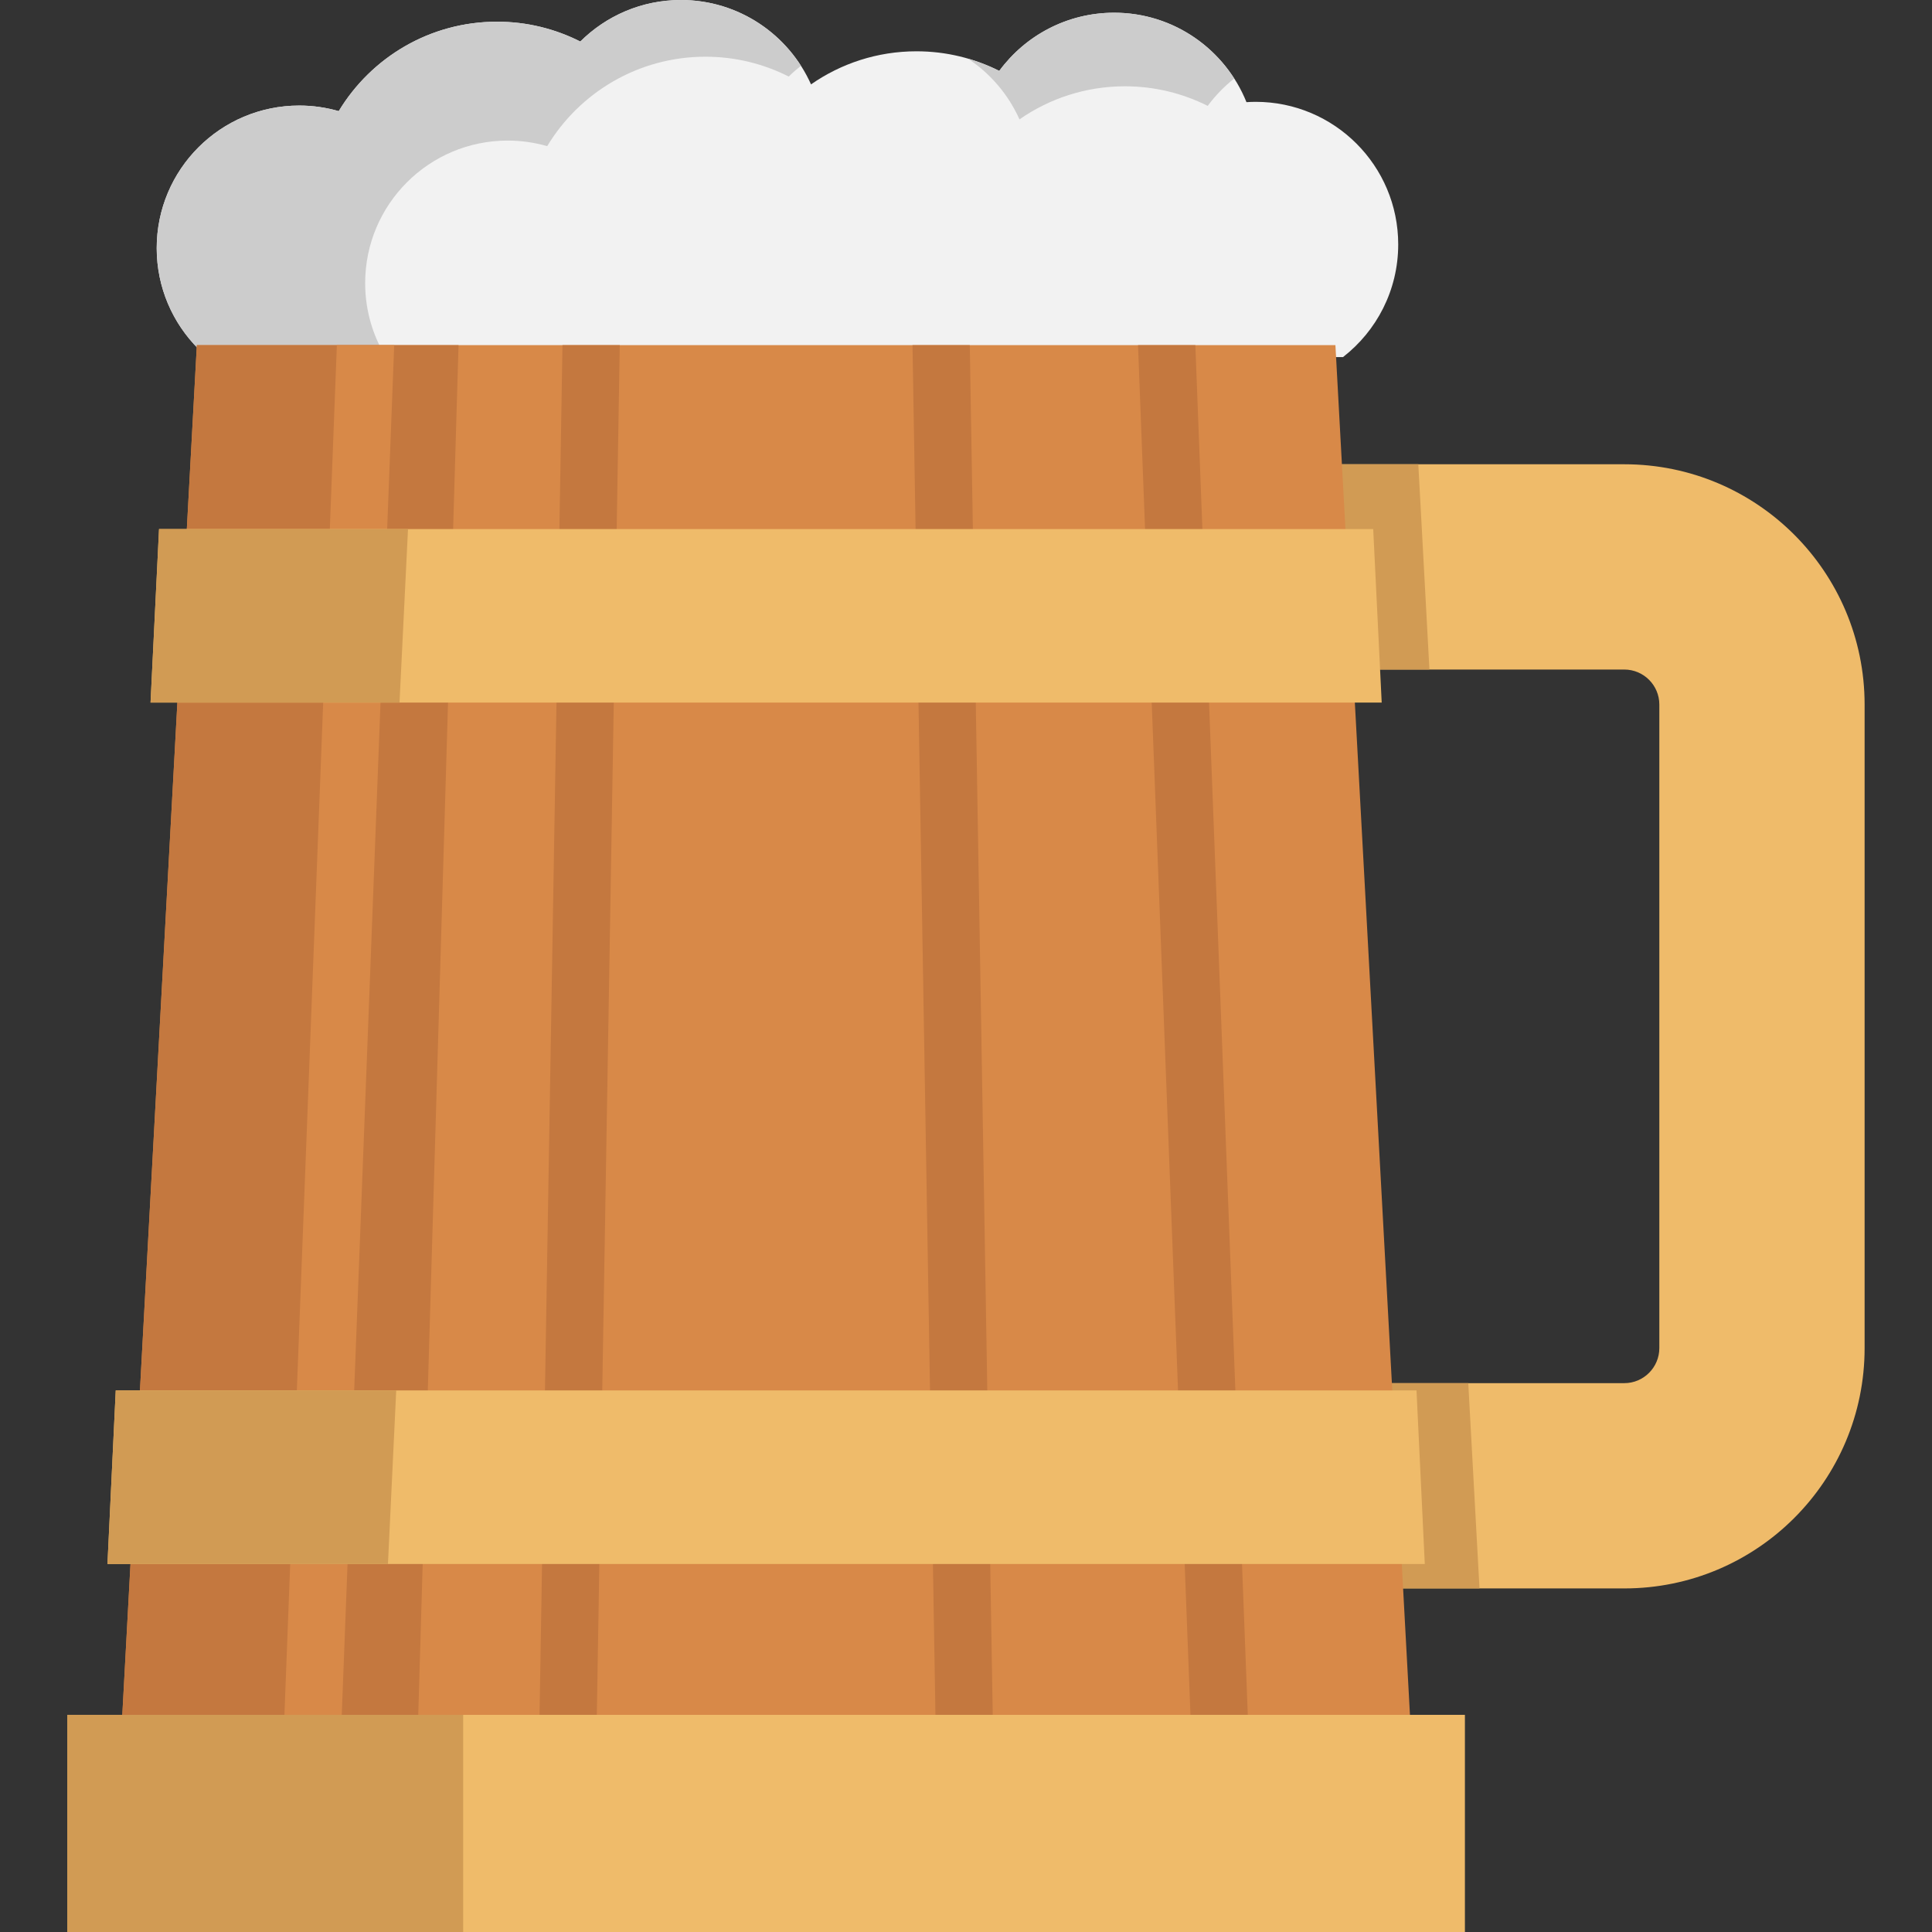 <?xml version="1.0" encoding="iso-8859-1"?>
<!-- Generator: Adobe Illustrator 19.0.0, SVG Export Plug-In . SVG Version: 6.00 Build 0)  -->
<svg version="1.1" id="Layer_1" xmlns="http://www.w3.org/2000/svg" xmlns:xlink="http://www.w3.org/1999/xlink" x="0px" y="0px"
	 viewBox="0 0 511.996 511.996" style="enable-background:new 0 0 511.996 511.996;" xml:space="preserve">
<rect x="0" y="0" width="511.996" height="511.996" fill="#333333" stroke="none"/>
<path style="fill:#EFBB6A;" d="M494.137,186.721v170.526c0,35.183-28.516,63.699-63.686,63.699H319.474l-9.488-54.4h120.465
	c5.124,0,9.286-4.175,9.286-9.299V186.721c0-5.124-4.162-9.286-9.286-9.286H288.086l-16.054-54.4h158.419
	C465.621,123.035,494.137,151.551,494.137,186.721z"/>
<g>
	<polygon style="fill:#D19B54;" points="378.808,177.435 288.086,177.435 272.032,123.035 375.86,123.035 376.797,140.202 	"/>
	<polygon style="fill:#D19B54;" points="392.079,420.946 319.474,420.946 309.985,366.546 389.106,366.546 389.208,368.482 
		391.725,414.469 	"/>
</g>
<path style="fill:#F2F2F2;" d="M355.898,94.638c8.908-6.913,14.64-17.721,14.64-29.868c0-20.868-16.916-37.784-37.784-37.784
	c-0.817,0-1.626,0.035-2.43,0.086c-5.584-13.891-19.173-23.702-35.062-23.702c-12.494,0-23.569,6.069-30.448,15.416
	c-6.601-3.316-14.049-5.193-21.94-5.193c-10.392,0-20.019,3.246-27.945,8.767C209.028,9.184,195.81,0,180.44,0
	c-10.403,0-19.822,4.205-26.655,11.007c-6.633-3.356-14.126-5.259-22.069-5.259c-17.799,0-33.378,9.5-41.949,23.703
	c-3.322-0.955-6.827-1.478-10.455-1.478c-20.868,0-37.784,16.917-37.784,37.784c0,10.433,4.229,19.88,11.067,26.718"/>
<g>
	<path style="fill:#CCCCCC;" d="M270.173,31.636c7.926-5.521,17.554-8.767,27.945-8.767c7.891,0,15.338,1.877,21.94,5.193
		c2.001-2.72,4.367-5.152,7.011-7.247c-6.714-10.482-18.435-17.446-31.808-17.446c-12.494,0-23.569,6.069-30.448,15.416
		c-2.64-1.326-5.422-2.41-8.308-3.248C262.457,19.478,267.228,25.058,270.173,31.636z"/>
	<path style="fill:#CCCCCC;" d="M96.771,75.037c0-20.868,16.917-37.784,37.784-37.784c3.628,0,7.134,0.522,10.455,1.478
		c8.571-14.204,24.15-23.703,41.949-23.703c7.942,0,15.436,1.903,22.069,5.259c1.018-1.013,2.1-1.962,3.229-2.855
		C205.543,6.952,193.809,0,180.44,0c-10.403,0-19.822,4.205-26.655,11.007c-6.633-3.356-14.126-5.259-22.069-5.259
		c-17.799,0-33.378,9.5-41.949,23.703c-3.322-0.955-6.827-1.478-10.455-1.478c-20.868,0-37.784,16.917-37.784,37.784
		c0,10.433,4.229,19.88,11.067,26.718l48.623,0.347C98.383,87.521,96.771,81.468,96.771,75.037z"/>
</g>
<polygon style="fill:#D88948;" points="373.786,456.977 32.278,456.977 34.58,414.469 37.085,368.482 47.004,186.202 
	49.509,140.202 52.166,91.47 353.898,91.47 356.555,140.202 359.047,186.202 368.966,368.482 371.483,414.469 "/>
<polygon style="fill:#C4783F;" points="113.371,368.482 118.731,186.196 120.081,140.205 121.517,91.467 52.166,91.467 
	49.509,140.205 47.009,186.196 37.09,368.482 34.579,414.473 32.271,456.973 110.769,456.973 112.015,414.473 "/>
<polygon style="fill:#D88948;" points="104.466,91.47 90.474,456.977 90.17,464.859 75.001,464.264 75.279,456.977 89.272,91.47 "/>
<g>
	<polygon style="fill:#C4783F;" points="331.05,464.264 315.881,464.859 315.577,456.977 301.585,91.47 316.779,91.47 
		330.771,456.977 	"/>
	<polygon style="fill:#C4783F;" points="164.243,91.47 158.12,456.977 157.993,464.694 142.812,464.441 142.938,456.977 
		149.061,91.47 	"/>
	<polygon style="fill:#C4783F;" points="263.252,464.441 248.07,464.694 247.944,456.977 241.82,91.47 257.002,91.47 
		263.125,456.977 	"/>
</g>
<g>
	<polygon style="fill:#EFBB6A;" points="363.911,140.202 42.147,140.202 39.895,186.195 366.163,186.195 	"/>
	<polygon style="fill:#EFBB6A;" points="375.387,368.479 30.671,368.479 28.479,414.471 377.58,414.471 	"/>
</g>
<g>
	<polygon style="fill:#D19B54;" points="30.671,368.479 28.479,414.471 102.81,414.471 105.002,368.479 	"/>
	<polygon style="fill:#D19B54;" points="42.147,140.202 39.895,186.195 105.874,186.195 108.126,140.202 	"/>
</g>
<rect x="17.859" y="454.446" style="fill:#EFBB6A;" width="370.353" height="57.551"/>
<rect x="17.859" y="454.446" style="fill:#D19B54;" width="104.889" height="57.551"/>
<g>
</g>
<g>
</g>
<g>
</g>
<g>
</g>
<g>
</g>
<g>
</g>
<g>
</g>
<g>
</g>
<g>
</g>
<g>
</g>
<g>
</g>
<g>
</g>
<g>
</g>
<g>
</g>
<g>
</g>
</svg>
